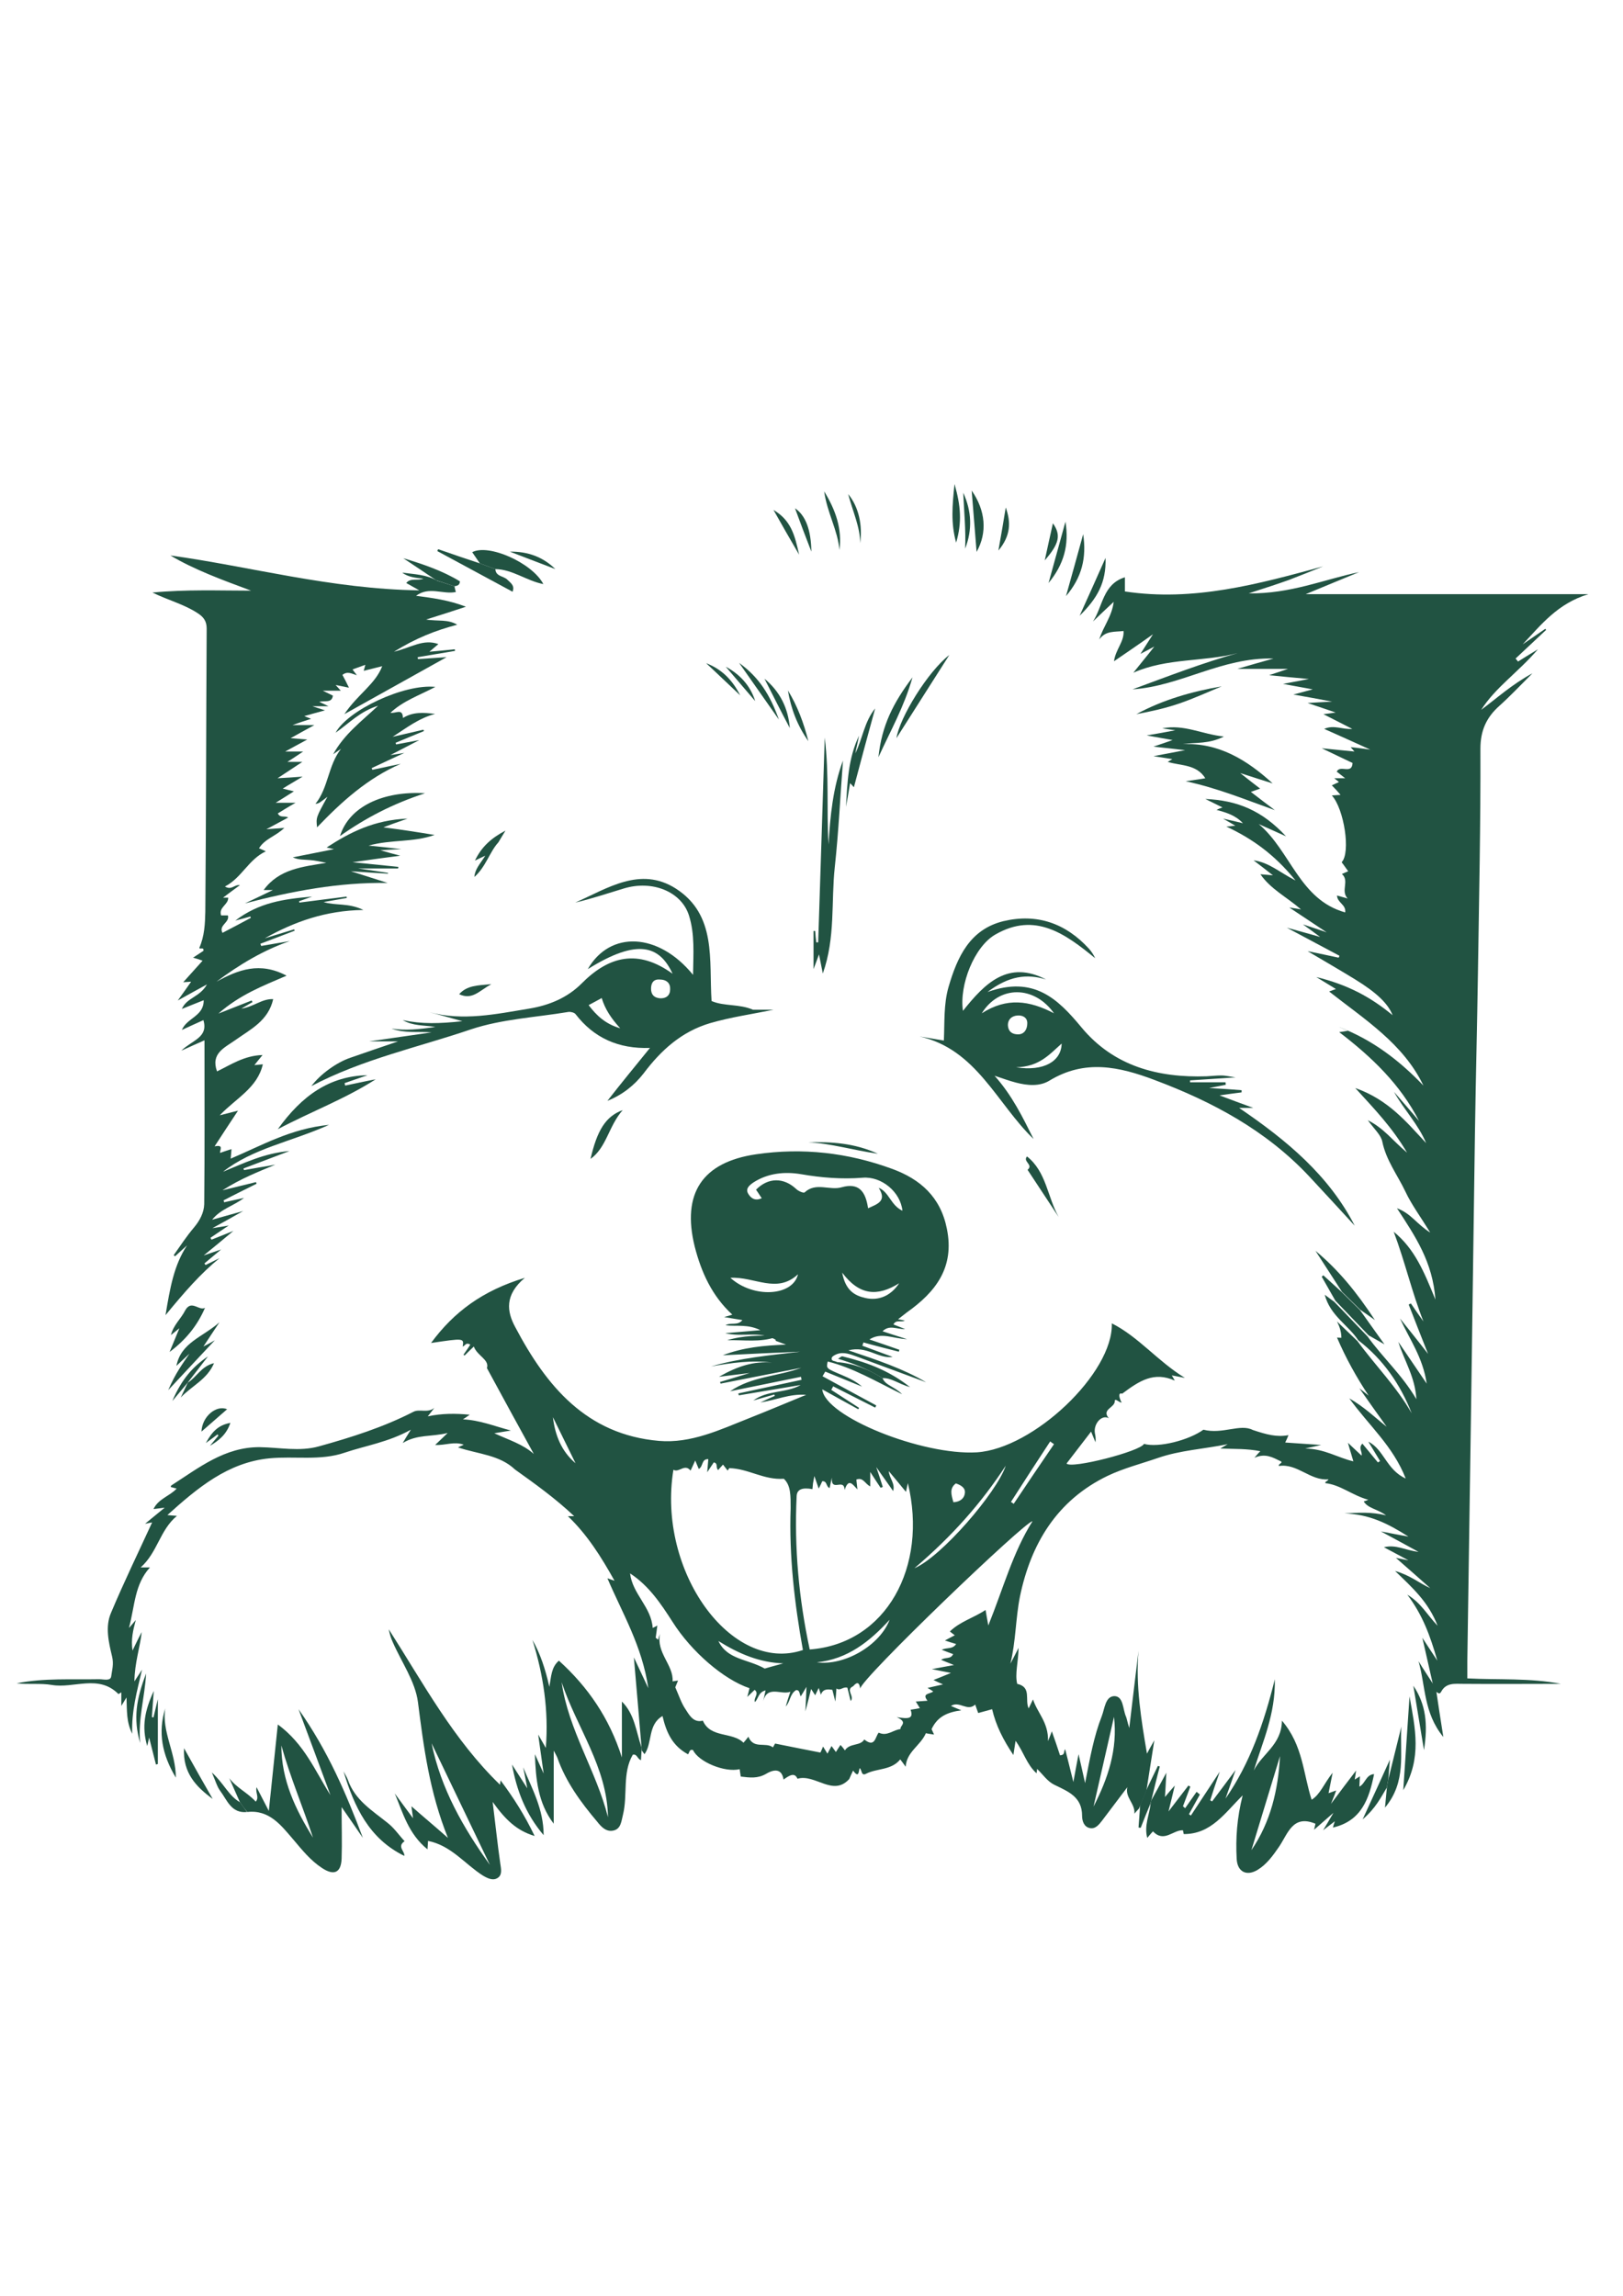 <?xml version="1.0" encoding="utf-8"?>
<!-- Generator: Adobe Illustrator 24.2.3, SVG Export Plug-In . SVG Version: 6.00 Build 0)  -->
<svg version="1.1" id="Layer_1" xmlns="http://www.w3.org/2000/svg" xmlns:xlink="http://www.w3.org/1999/xlink" x="0px" y="0px"
	 viewBox="0 0 595.3 841.9" style="enable-background:new 0 0 595.3 841.9; fill: #215342;" xml:space="preserve">
<g>
	<path d="M323.7,505.4c1.1,2.7,4.3,3,7.2,5.9c-9.8-4.8-18-9.7-27.3-12c-0.6,2.6-0.6,2.5,5.3,5c2.6,1.1,5.1,2.3,7.3,4.2
		c-4.5-1.8-9-3.7-13.5-5.5c-0.3,0.6-0.7,1.1-1,1.7c6.6,3.6,13.2,7.2,19.7,10.7c-0.1,0.3-0.3,0.6-0.4,0.8c-5.1-2.6-10.3-5.2-15.4-7.8
		c-0.2,0.4-0.5,0.9-0.7,1.3c3.4,2.2,6.8,4.4,10.2,6.6c-0.1,0.2-0.2,0.3-0.3,0.5c-4.4-2.4-8.7-4.8-13.2-7.3
		c0.9,10,36.7,24.3,56.7,23.1c20.7-1.3,50.1-29.1,49.5-47.3c9.9,5,16.7,13.8,26.8,20c-2.3-0.4-3.4-0.7-4.8-0.9
		c0.4,0.7,0.7,1.1,1.1,1.9c-7.6-3.4-12.9,0-19.3,4.8c-1.4-0.5-1.3,1.1-0.2,3.3c-1.1-0.2-2.5-1.8-2.5-0.6c0,2.5-5,3-2.2,6.3
		c-2.6-1.5-5.7,2.1-5.1,5.5c0.2,1,0.4,2.1,0.2,3.3c-0.5-1.2-1-2.4-1.6-3.9c-3.1,4-6.1,7.9-9,11.7c1.6,2.1,27.2-4.5,28.4-7.2
		c5.3,1.5,16.4-1.3,21.8-5.2c7,1.8,13.5-2.3,18.1,0.1c5.1,1.7,8.8,2.7,13.1,1.9c-0.4,1-0.7,1.7-1.2,2.7c3.9,0.3,7.6,0.5,13.2,0.9
		c-2.7,0.6-3.5,0.8-5.9,1.3c7.2,0.1,12,3.4,17.7,4.7c-0.6-2.2-1.2-3.9-2-6.8c2.1,2,3.5,3.3,5,4.7c0.4-1.5-1.3-2.7,0.3-4.4
		c1.9,2.3,3.8,4.6,5.7,6.9c0.3-0.2,0.5-0.3,0.8-0.5c-1.4-2.3-2.8-4.6-4.3-7.1c5.7,2.8,6.6,10.3,13.7,13.5
		c-4.7-12-13.5-19.4-20.7-29.4c5.7,3.3,9.4,7,13.7,10.4c-3.1-4.3-6.2-8.7-10-14.1c1.8,1.4,2.6,2.1,3.4,2.7
		c-4.5-6.8-8.4-13.8-11.6-21.3c0.2,0,0.8,0.1,1.6,0.1c0-2.1-0.6-4-1.6-6c2.5,2.4,5,4.8,7.5,7.2c6.5,8.9,14.4,16.8,19.9,26.5
		c-4.2-10.7-10.5-19.8-19.6-26.8c-3.7-5.6-10.3-9-12.3-16.7c1.5,1.1,2.5,1.9,3.5,2.6c4.1,4.2,8.1,8.5,12.2,12.7
		c5.5,7.7,12.7,14.1,17.9,23c-0.4-8.1-4.5-14.2-6.6-21c3.3,4.8,6.5,9.6,10.4,15.3c-1.4-9.6-6.3-16.3-9.8-23.9
		c3.1,3.9,6.2,7.7,10.3,13c-2.8-7.1-5-12.6-7.1-18.1c0.3-0.1,0.5-0.3,0.8-0.4c1.5,2.2,3,4.4,4.6,6.6c-4.2-10.6-6.7-21.7-10.9-32.9
		c7.7,6.3,11.1,14.6,15.3,24.9c-1-13.8-7.3-23.1-14.1-33.5c5.2,1.9,7.2,5.8,12.2,8.9c-3.7-6-6.9-10.3-9.1-15
		c-2.9-6.1-7.1-11.5-8.5-18.4c-0.5-2.4-2.9-4.5-5.3-7.8c6.1,3.1,9,7.4,14.4,11.9c-5.5-9.3-11.7-15.7-19-23.7
		c12.2,4.3,18.8,12.5,26,20.2c-2.9-6.9-8.1-12.2-11.8-18.8c3.1,3.6,6.2,7.1,9.2,10.7c-6.9-13.5-17.4-23.5-29.3-32.6
		c0.9-0.1,1.4-0.2,3.2-0.5c-1.6-0.7-2.5-1-3.3-1.4c12.3,4.7,22.2,12.3,31,21.5c-7.4-15.4-21.5-24.2-34.6-34.5c1-0.4,1.7-0.6,2.5-0.9
		c-2-1.2-3.7-2.3-7.2-4.4c11.5,2.8,19.9,7.3,28,14c-1.7-4.3-5.9-8.3-13.7-13.1c-5.2-3.2-10.4-6.2-17.5-10.4
		c5.2,1.1,8.3,1.7,11.4,2.4c0.1-0.2,0.2-0.4,0.3-0.7c-5.8-3.1-11.5-6.1-19.3-10.3c5.1,1.4,8,2.2,12.2,3.4c-2.4-1.8-3.8-2.8-6.3-4.6
		c3.1,1,4.9,1.6,8.7,2.9c-5.4-3.6-9-6-13.7-9.1c2,0.3,2.7,0.4,4.3,0.7c-5.3-4.6-11.1-7.4-14.9-12.9c1.3,0.1,2.5,0.2,4.6,0.4
		c-2.5-2-4.5-3.5-7.1-5.5c5.7,0.8,9.2,4.2,15.4,7.4c-8-9.9-16.3-15.5-25.4-19.8c0.6,0,1.6-0.1,3.3-0.3c-1.3-0.8-2.1-1.2-4.5-2.6
		c3.6,0.8,5.3,1.2,7.3,1.7c-2.7-2.9-6-3.9-9.7-4.9c0.8-0.4,1.3-0.6,2.2-0.9c-1.9-0.9-3.6-1.8-6.3-3.1c11.7,0.5,20.8,4.2,29.6,13.7
		c-4.4-2-6.9-3.1-10-4.5c11.8,10,14.9,27.7,31.7,32.4c0.4-2.9-2.9-3.5-3-6.2c1.1,0.3,2.2,0.6,3.9,1.1c-2.7-2.9,0.8-6.4-2.1-9
		c0.8-0.4,1.5-0.6,2.3-1c-0.9-1.2-1.6-2.3-2.4-3.3c3.4-3.5,0.9-19.6-3.6-24.5c1.1-0.1,1.9-0.1,3.2-0.2c-1.1-1.3-2-2.3-3.2-3.5
		c1-0.5,1.8-0.8,2.6-1.2c-0.4-0.4-0.9-0.7-1.7-1.4c1.7,0,2.7,0,4,0c-1.2-0.9-2.1-1.7-3.1-2.4c1.2-2.7,5.6,1.2,5.8-3.2
		c-3.3-1.6-6.8-3.2-11.3-5.4c4.7,0.5,8.2,0.8,12,1.2c-0.5-0.6-0.8-0.9-1.4-1.6c2,0.2,3.7,0.4,7.2,0.9c-6.6-3-11.5-5.2-16.9-7.6
		c3.6-1.6,6.7,0.3,10.3,0c-3.7-1.9-6.9-3.5-10.6-5.4c1.5-0.2,2.6-0.3,4.5-0.6c-3.4-1.2-6.2-2.1-10.3-3.5c3.2-0.2,4.9-0.3,9-0.5
		c-5.7-1.1-9.1-1.7-14.2-2.6c3-0.8,4.4-1.2,7.1-1.9c-3.8-0.7-6.5-1.2-10.9-2c3.7-0.7,5.7-1.1,9.5-1.8c-5.8-0.5-9.7-0.9-14.6-1.4
		c2.4-0.8,4-1.3,6.9-2.3c-6.6,0-11.8,0-18.6,0c4.8-1.4,8.2-2.4,13.3-3.8c-19.1-0.5-33.9,10.1-51.7,11.3c13.3-4.9,25.7-9.7,38.6-13.3
		c-12.5,3.3-25.9,1.7-38.3,7.2c2.2-2.8,4.5-5.5,7.7-9.6c-2.5,1.3-3.6,1.9-5.1,2.7c1.5-2.3,2.7-4.3,4.6-7.2
		c-5.2,3.7-9.5,6.6-14.3,9.9c0.6-4.4,3.8-7.2,3.5-11.1c-3.2,0.4-6.6-0.2-8.9,3.1c1.4-4.7,4.6-8.3,5.3-13.8c-2.9,2.7-5.2,4.9-7.6,7.2
		c3.6-5.5,3.6-13.7,11.7-16.2c0,1.9,0,3.7,0,5.2c25.2,3.8,48.9-2.7,72.7-9.2c-4.2,1.7-8.4,3.4-12.6,5c-4.2,1.5-8.5,2.9-14.7,4.9
		c15.4,0.2,27.6-5.1,40.5-7.8c-5.8,2.4-11.7,4.8-19.6,8.1c35.6,0,69,0,103.7,0c-11.3,3.4-17.4,11.3-24.1,18.4
		c2.8-1.9,5.5-3.8,8.3-5.7c0.1,0.1,0.2,0.2,0.3,0.4c-3.7,3.5-7.5,7-11.2,10.5c0.3,0.4,0.6,0.7,0.9,1.1c1.9-1.2,3.7-2.3,7.3-4.5
		c-7.4,8.6-15.6,14-20.8,22.2c5.8-4.3,11.1-9.2,18.8-13.4c-4.7,4.7-8.3,8.5-12.2,12c-4.7,4.2-6.9,9-6.9,15.7
		c0.1,27.3-0.5,54.5-0.9,81.8c-0.3,19.6-0.8,39.2-1.1,58.7c-0.9,64.7-1.8,129.3-2.8,194c0,2,0,4.1,0,6.4c11.6,0.6,23-0.2,34.3,2
		c-11.9,0-23.8,0.1-35.8,0c-3.1,0-6.3-0.5-8.1,2.9c-0.7,1.3-1.3,0.1-2,0c-0.2-0.4-0.4-0.9-0.7-1.3c-1.3-5.7-2.6-11.4-4.2-18.5
		c2,3.1,3.2,4.9,5.5,8.4c-2.7-9.4-5.4-16.7-11-24.2c5.1,3.1,7.1,7.2,11.1,11.4c-3.4-8.8-9.2-13.9-15.6-20.1
		c5.6,1.6,8.9,4.5,12.9,6.3c-4.1-3.6-8.2-7.3-12.6-11.1c1.1,0.2,1.9,0.4,4.6,0.9c-3.8-2-6.1-3.3-9-4.8c4.5-1.1,7.7,1.1,12.7,1.7
		c-4.9-2.7-8.6-4.7-13.8-7.5c4.1,0.8,6.3,1.2,10.1,1.9c-7.7-4.9-14.4-8.2-23.5-8.5c5.5-0.3,9.8-0.6,15.3,0.7
		c-3.3-2.4-6.6-2.5-8.2-5.1c0.3-0.1,0.7-0.2,1.7-0.6c-5.9-1.6-10.2-5.5-15.8-6.1c0.1-0.4,0.1-0.5,0.1-0.5c0.4-0.2,0.7-0.3,1.1-0.9
		c-6.7,0.6-11.4-5.9-18.2-4.9c-0.5-0.7,1.9-1.2,0.5-1.8c-2.7-1.3-5.5-3-9.5-1.2c1.1-1.3,1.7-2,2.2-2.4c-4.8-1-9.5-0.8-14.7-1
		c0.9-0.5,1.8-1.1,2.7-1.6c-8.7,1.8-17.4,2.2-25.7,5.1c-6.1,2.1-12.4,3.7-18.3,6.5c-18.7,9-28.2,25-32.2,44.3
		c-1.6,8-1.5,16.5-3.5,24.6c0.8-1.5,1.6-3,3-5.8c-0.1,5.4-1.4,9.5-0.5,13.2c5.4,1.2,2.7,5.9,4.2,9c0.5-1.1,1-2,1.6-3.3
		c1.6,5,5.7,8.4,5.5,15.3c0.9-2.2,1.1-2.8,1.4-3.6c1.1,3.1,2.1,6,3,8.8c2.1-0.1,1.2-1.6,1.9-2.2c0.8,3.3,1.7,6.6,3,12
		c0.8-4.5,1.3-7,1.9-10.2c0.8,3.6,1.5,6.4,2.4,10.6c1.8-9.2,3.2-17.1,6.1-24.5c1.1-2.8,1.3-7.4,4.7-7.4c3.3,0.1,3,4.8,4.2,7.5
		c0.3,0.7,0.4,1.6,1.2,4.2c1.3-10.7,2.3-19.5,3.4-28.3c-1.1,12.8,1,25.4,3.1,37.7c0.4-0.8,1.1-2.1,2.7-4.9c-1.2,7.3-2,12.9-2.9,18.5
		c-0.9,2.2-1.8,4.3-2.7,6.5c-0.5,0.5-0.9,1-1.7,1.9c0.3-3.7-3.5-5.9-2.6-9.7c-3.1,4.1-6.2,8.2-9.3,12.3c-1.1,1.4-2.4,3.1-4.4,2.7
		c-2.2-0.4-2.9-2.6-2.9-4.5c0-7-5.1-8.9-10.2-11.4c-2.5-1.2-4.2-3.8-6.3-5.8c0,0.3-0.1,0.8-0.2,1.6c-3.6-3.2-4.7-7.8-7.7-11.9
		c-0.3,1.8-0.5,3.2-0.8,5.2c-3.7-5.5-6.4-10.8-7.8-16.8c-1.7,0.5-3.4,0.9-5.1,1.4c-0.4-1-0.7-2-1.1-3.1c-2.9,2.7-5.8-1.5-8.9,0.5
		c1.1,0.5,1.9,0.8,3.8,1.6c-5,0.7-8.7,2.2-10.9,6.9c-0.1-0.2,0.3,0.7,0.9,2c-1.2-0.2-2.2-0.3-3-0.5c-1.9,4.5-7.1,6.8-7.4,12.3
		c-0.9-1.2-1.5-2.1-2-2.7c-3.3,4.1-8.6,3.2-12.6,5.3c-1.8,0.9-1.4-1.5-2.3-2.1c-0.4,1.2-0.2,3.9-2.4,0.9c-0.5,1.1-1,2.1-1.4,3.1
		c-6,6.6-12.5-2-19-0.1c-1-2.4-2.9-1.3-5.1,0.3c-0.8-5.1-4.9-3-6.4-2.1c-3.1,1.8-6,1.4-9.3,1c-0.1-0.8-0.3-1.8-0.4-2.7
		c-5.5,1.3-15.1-2.7-17.1-7c-1.5-0.6-1.4,1.5-1.9,1.5c-5.7-3.1-7.9-8-9.3-14c-5.5,3.2-3.6,9.8-6.6,14c-0.4-0.5-0.7-1-1.1-1.5
		c0,0,0.1,0.1,0.1,0.1c-0.9-10.7-1.8-21.5-2.9-34.1c2,4.3,3.3,7,5.3,11.3c-2.3-15.6-9.5-27.4-15-40.3c0.9,0.3,1.4,0.5,2.6,0.9
		c-4.9-8.8-10-16.9-17.1-23.7c0.8,0,1.3,0,2.3,0c-7-6.6-14.3-11.8-21.7-17.1c-5.7-5.4-13.4-5.6-20.9-8.1c0.6-0.3,1.2-0.6,2.1-1
		c-3.6-1.3-6.7,0.3-10.5,0.1c1.5-1.4,2.5-2.4,4.6-4.4c-6,1.5-11.1,0.4-16.5,3.7c1.1-1.9,1.7-2.8,3-4.9c-8.3,4.6-16.5,5.8-24.2,8.4
		c-9,3.1-18.5,1.2-27.7,2.1c-15.2,1.5-26.3,10.8-37.4,20.8c1.2,0.1,2,0.2,3.5,0.3c-6.3,5.2-7.1,13.4-13.3,18.9c1.3,0,1.8,0,3.4,0
		c-5.7,6.3-5.5,14-7.7,22.2c1.3-1.4,1.7-2,2.5-2.9c-1,3.8-1.8,7-1.2,11.2c1.3-2.7,2.3-4.8,3.4-6.8c-0.7,5.8-2.6,11.3-2.7,18.1
		c1.1-1.7,1.7-2.6,2.8-4.3c-1.9,8.1-3.9,15.2-3.6,23.5c-2.2-4.4-1.9-8.4-2.1-13.3c-0.8,1.3-1.2,2-1.9,3.1c0-2,0-3.3,0-5
		c-0.5,0.3-1,0.7-1.1,0.6c-7.3-7.3-16.3-1.9-24.4-3.3c-4.2-0.7-8.6-0.1-12.9-0.6c10.1-2,20.2-1.3,30.3-1.5c1.6,0,4.2,0.8,4.4-1.1
		c0.3-2.3,1-4.4,0.3-7.3c-1.2-5-2.6-10.8-0.4-15.9c4.7-11.2,10-22.1,15.1-33.2c-0.5,0.1-1.2,0.2-2.6,0.5c2.2-1.8,4-3.3,7.2-5.9
		c-2.6,0.3-3.2,0.4-4.1,0.5c1.8-3.8,5.9-4.7,8.5-7.5c-0.7-0.2-1.4-0.4-2.2-0.6c0.1-0.2,0.1-0.5,0.3-0.6c10-6.4,19.5-14.1,32.4-14
		c7.2,0.1,14.6,1.7,21.7-0.3c11.9-3.3,23.6-7,34.7-12.7c2.2-1.1,5.2,0.6,7.6-1.4c-0.7,0.9-1.4,1.9-2.4,3.1
		c5.2-1.1,10.1-1.1,15.4-0.6c-0.8,0.5-1.2,0.9-2.5,1.7c6.2,0.3,11.2,2.4,17.6,4.1c-2.5,0.4-3.8,0.6-6.1,1c5.4,2.5,10.5,4,14.5,7.6
		c-5.6-10.2-11.2-20.4-17.2-31.5c1-3.1-3.6-4.5-4.8-7.9c-1.4,1.3-2.4,2.3-3.4,3.3c-0.1-0.1-0.3-0.2-0.4-0.3c0.8-1.2,1.7-2.4,2.5-3.7
		c-1.7-1-1.9,0.5-2.8,0.7c0.5-3.1,0.5-3.1-11.6-1.3c8.4-11.4,18.9-19.2,34.4-23.9c-7.5,6.3-6.6,12.4-3.5,18.1
		c11.4,21.6,26.1,39.4,52.7,41.7c11.8,1,22.4-4.1,33-8.3c6.6-2.6,13.2-5.4,21-8.6c-6.3-0.4-10.8,1.9-16.8,2.8
		c2.5-1.2,3.9-1.8,5.3-2.4c-0.1-0.2-0.1-0.3-0.2-0.5c-2.6,0.7-5.2,1.5-7.7,2.2c5.2-3.9,11.9-2.6,17.4-5.7
		c-7.6,1.3-15.1,2.5-22.7,3.8c-0.1-0.2-0.1-0.5-0.2-0.7c7.7-1.7,15.5-3.3,23.2-5c-0.1-0.4-0.1-0.7-0.2-1.1c-8.7,1.8-17.3,3.5-26,5.3
		c8-5.5,17.4-5.4,26.1-8.6c-9.9,1.9-19.8,3.9-29.6,5.8c-0.1-0.2-0.1-0.4-0.2-0.6c2.9-0.9,5.8-1.7,10.9-3.3
		c-4.8,0.6-7.3,0.9-11.3,1.4c7-4,12.9-5.8,19.5-5.2c-7.6-1-15,0.1-22.4,1.4c10.7-3.1,21.6-4.1,32.7-5.4c-9.5,0.4-18.9,0.8-28.4,1.3
		c7.5-2.9,15.2-3.6,23.2-3.9c-1.3-0.5-2.5-0.9-3.8-1.4c0-0.1,0-0.3,0-0.4c-5.9-3.4-12.3-0.8-18.5-2.4c4-0.3,7.9-0.7,12.9-1.1
		c-4.7-2.3-8.7-1.3-12.8-1.8c2-1.2,4.4,0.3,6.2-1.9c-2.3-0.4-4.2-0.7-6.7-1.1c1.1-0.3,1.8-0.5,3-0.9c-7.5-6.9-11.4-15.6-13.8-25
		c-4.8-19.5,2.8-30.9,22.5-33.8c17-2.5,33.7-0.6,49.8,5.3c10.5,3.8,17.9,10.4,20.2,22c2.9,14.2-4.1,23.2-14.7,30.7
		c-0.9,0.7-1.8,1.4-3.2,2.5c1.2,0.2,1.7,0.3,2.5,0.5c-1.4,0.7-3.2-0.5-4.2,1.4c1.3,0.5,2.5,1,4.3,1.7c-3.2,0.1-5.7-1.7-8.3,0.8
		c2.7,0.9,5.2,1.7,9,2.9c-5.3-0.2-9.4-2.7-13.8,0.1c3.9,1.3,7.5,2.6,11,3.8c-0.1,0.2-0.2,0.4-0.2,0.7c-4.3-1.1-8.7-2.2-13-3.4
		c-0.1,0.4-0.3,0.8-0.4,1.2c3.6,1.3,7.2,2.7,11.1,4.1c-5.2,0.8-9.4-4.2-16.2-2.4c10.7,3.6,20,6.7,28.5,11.7
		c-8.5-3.1-16.9-6.3-25.4-9.4c-2.3-0.8-4.8-1.9-7.4-0.9c-0.7,0.3-1.7,0.8-1.8,1.3c-0.4,1.4,1.2,1.1,1.9,1.6
		C313.1,500,318.6,502.1,323.7,505.4z M293.7,622.1c-0.5-0.9-0.3-2.4-1.7-2.3c-2.3,1.4-2.1,4.2-3.8,6c0.5-1.8,1.1-3.6,1.7-5.4
		c-3.4,1.3-8.5-2.6-10,3.6c0.3-1.2,0.5-2.4,0.9-4.1c-2.7,0.7-2.6,3-3.9,4.3c-0.6-1.6,1.7-3-0.1-4.5c-0.8,0.8-1.6,1.5-2.7,2.6
		c0.4-1.5,0.6-2.3,0.8-3.2c-9.5-3.2-21.3-13.4-28.2-24.3c-4.3-6.7-8.7-13.3-15.6-17.8c0.9,7.6,7.8,12.3,8.3,20
		c0.6-0.3,1.1-0.5,1.7-0.9c-0.2,1.7-0.4,3.1-0.6,4.5c0.3,0.2,0.6,0.5,0.9,0.7c0.2-0.7,0.4-1.4,0.7-2.1c-1.5,6.9,5,11.4,4.6,17.4
		c0.6-0.1,1.1-0.2,2-0.3c-0.6,1.5-1.1,2.6-1,2.5c1.4,3.2,2.2,5.7,3.6,7.8c1.5,2.3,3,5.3,6.5,4.4c2.8,6.5,10.8,4,14.9,8.1
		c0.6-0.7,1.2-1.4,1.8-2.2c1.9,4.7,6.3,1.8,9,3.9c0.6-1,1-1.8,0.8-1.4c5.8,1.2,11.1,2.2,16.6,3.3c0.2-0.3,0.6-1.3,1-2.2
		c0.5,0.9,1,1.6,1.6,2.6c0.6-1.2,1.1-2,1.5-2.8c0.6,0.8,1,1.4,1.6,2.2c0.6-1,1.1-1.7,1.7-2.6c0.7,0.8,1.2,1.4,1.6,2
		c1.8-2.8,5.7-1.5,7.1-4c4,3.2,4-1,5.3-2.5c3.1,1.5,5.4-1.1,8-1.3c-0.3-1.3,3-2.4-1.4-4.4c4.2,0.7,6.3,0.7,5.1-2.7
		c1.1-0.2,2.1-0.3,3.4-0.6c-0.6-1-1-1.6-1.5-2.4c1.4-0.1,2.6-0.2,4.3-0.3c-2.2-2.8,0.9-2.4,2.1-3.4c-0.9-0.6-1.5-1-2.1-1.3
		c1.7-0.4,3.4-0.8,5.7-1.3c-1.4-0.6-2.3-1-3.5-1.6c2-0.8,3.8-1.5,6.4-2.6c-2.5-0.5-4.2-0.8-7-1.4c3.3-0.6,5.4-1,8.1-1.5
		c-2-0.8-3.3-1.3-4.7-1.9c1.5-1.1,3.5-0.1,4.4-2.1c-1.4-0.5-2.7-1-4.2-1.6c1.9-0.9,4-0.1,5.3-2.1c-1.4-0.4-2.6-0.8-4.1-1.3
		c1.3-0.7,2.4-1.3,3.6-1.9c-0.8-0.6-1.3-1-1.8-1.4c3.8-3.7,8.8-5,13.1-7.9c0.3,1.7,0.5,3.1,1,5.7c5.5-13.6,9-26.8,16.2-38.2
		c-2.2-0.5-63.2,58-63.2,61.4c-0.4-3.9-2.4-1-2.6-0.9c-2.9,1.3,0.7,3.7-0.9,5.4c-0.4-1.7-0.8-3.4-1.2-4.9c-1.7-0.4-2.6,1.3-4,0.3
		c-0.1,1.5-0.2,2.8-0.4,4.8c-0.5-1.9-0.8-3.2-1.1-4.3c-1.9-0.3-3.5-0.3-4.2,1.8c-0.3-0.9-0.5-1.5-0.8-2.5c-0.6,1.2-0.9,1.9-1.3,2.7
		c-0.4-0.6-0.8-1.3-1.5-2.3c-0.6,2.5-1.1,4.5-2.1,8.2c0.2-3.8,0.3-5.7,0.4-9C294.6,620.7,294.2,621.3,293.7,622.1z M287.5,542.3
		c-7.4,0.5-12.9-3.7-20-3.9c0.4-0.6-0.1,0.1-0.6,0.9c-0.6-0.8-1.2-1.5-1.7-2.2c-0.7,0.8-1.3,1.4-1.8,2c-1-0.9,0.1-2.5-1.6-2.8
		c-0.6,0.9-1.2,1.8-2.4,3.6c0.2-2.4,0.3-3.7,0.4-4.8c-2.6-0.1-1.8,2.7-3.5,3.6c-0.4-0.9-0.7-1.7-1.3-3.1c-0.7,1.6-1.2,2.6-1.7,3.7
		c-2.2-2.7-4.2,0.9-6.3-0.3c-6.1,37.2,21.3,75,47.5,66.1c-3.1-17.2-5.1-34.5-4.5-52C290,548.6,290.1,544.7,287.5,542.3z
		 M309.8,546.4c-0.2-4.6-5,1.1-4.7-4.5c-0.5,2.2-0.6,2.9-0.8,3.8c-1.4-0.5-0.8-2.6-2.7-2.5c-0.3,0.7-0.7,1.5-1.3,2.7
		c-0.5-1.5-0.9-2.6-1.6-4.6c-0.3,1.5-0.4,2.1-0.5,2.7c-0.1,0.7-0.1,1.4-0.2,2.1c-3.8-0.7-5.7,0.1-5.8,2.6
		c-0.9,18.9,0.8,37.6,4.8,56.2c28.1-2.1,43.4-30.4,36-61c-0.2,1-0.4,1.7-0.7,3.2c-2.3-2.8-4.1-5-6.3-7.6c0.2,2.7,2.4,4.4,1.6,7.3
		c-2-2.9-3.8-5.3-6.2-8.8c1.1,3.3,1.8,5.3,2.4,7.3c-0.3,0.1-0.5,0.2-0.8,0.3c-1.2-1.8-2.4-3.6-3.8-5.8c0,1.9,0,3.5,0,5.3
		c-1.9-0.9-2.6-3.5-5.1-2.5c0.1,1,0.2,2,0.4,3.6C312.8,544.5,311.3,541.8,309.8,546.4z M331,444c-0.7-6.9-7.7-12.7-14.6-12.1
		c-7.6,0.6-15.1,0-22.6-1.3c-6-1-12.1-0.4-17.4,3c-1.3,0.9-3.1,2.2-2,4.1c0.9,1.6,2.5,2.9,5,1.7c-0.8-1.1-1.4-2.2-2.1-3.1
		c4.5-4.6,10.2-4.5,14.7-0.3c0.8,0.8,2.7,1.6,3.1,1.3c4.2-3.9,9.2-0.6,13.6-1.9c6.4-1.8,8.8,1.6,9.7,7.7c3.5-1.6,7-2.6,3.9-7.5
		C326.1,437.1,326.7,442,331,444z M408.6,629.6c-2.5,11-5,22-7.5,32.9C406.4,652.2,410,641.5,408.6,629.6z M368.9,537.5
		c-8.9,13.6-19.5,25.7-33.5,37.6C345.2,571,365.6,547.4,368.9,537.5z M267.9,468.6c8.4,7.6,22.9,6.8,24.8-1.3
		C284.9,474.6,276.8,468.1,267.9,468.6z M326.3,594c-7.3,8-15.5,14.5-26.7,15.6C309.6,611,322.7,603.5,326.3,594z M287.3,610
		c-8.6-0.3-16.1-3.4-23.8-8.2c3.3,6.9,10.6,6.5,17,10.1C281.4,611.6,284.4,610.8,287.3,610z M308.9,466.7c1.2,6.5,4.5,8.4,8.5,9.3
		c4.8,1.1,9.3-0.7,12.4-5.4C321.9,475.5,315.3,475.2,308.9,466.7z M202.8,519.7c0.8,6.6,3.1,12.5,8.3,16.9
		C208.3,531,205.6,525.3,202.8,519.7z M370.8,550.8c0.3,0.2,0.7,0.4,1,0.7c4.9-7.3,9.8-14.6,14.8-21.9c-0.5-0.3-0.9-0.6-1.4-1
		C380.4,535.9,375.6,543.3,370.8,550.8z M349.7,550.9c2.4-0.1,4-1.4,4.2-3.3c0.3-2-1.5-3-3.3-3.6
		C348.2,545.8,348.9,548.1,349.7,550.9z"/>
	<path d="M166.7,215c0.1,0.7,0.3,1.4,0.5,2.1c-4.7,1-9.8-2.2-14.6,1.4c6.2,0.8,12.1,1.6,18.3,4c-4.9,1.6-9.1,3-14.6,4.7
		c4.5,0.7,7.9-0.2,11.4,1.9c-8,2.1-15.1,4.9-23.2,9.9c6.3-1.5,10.7-4.8,16.3-2.8c-1.3,1.1-2.1,1.8-3.3,2.8c3.5-0.3,6.4-0.6,9.3-0.9
		c0,0.2,0.1,0.4,0.1,0.6c-4.6,0.8-9.1,1.5-13.7,2.3c0,0.2,0.1,0.5,0.1,0.7c3.1-0.2,6.1-0.4,10.5-0.7c-12.7,7.1-24.2,13.5-37.5,20.9
		c5-7.4,11.3-10.9,13.9-17.6c-2,0.5-4.3,1.1-6.8,1.7c0.3-0.9,0.4-1.5,0.6-2.2c-1.7,0.6-3.1,1.1-4.7,1.7c0.4,0.6,0.9,1.2,1.6,2.1
		c-1.9-0.5-3.4-1.6-5.3-0.1c0.8,1.5,1.6,3,2.4,4.7c-1.5-0.3-2.9-0.6-4.9-1c0.8,0.9,1.3,1.4,1.9,2.1c-2,0-3.8,0-6.6,0
		c1.8,0.9,2.7,1.3,3.7,1.8c-0.4,2.9-3,1.7-5,2.3c1.1,0.5,1.8,0.8,3.4,1.6c-2,0-3,0-5.9,0c2.5,0.8,3.4,1.1,4.6,1.5
		c-2.7,0.7-5,1.4-7.6,2.1c0.8,0.3,1.4,0.6,2.5,1c-2.1,0.7-3.8,1.2-6.8,2.3c3.1,0,4.7,0,8,0c-3.6,2-5.7,3.1-8.7,4.8
		c2.3,0.2,3.7,0.3,6.1,0.5c-3.1,1.7-5.4,2.9-8.1,4.4c2.1,0,3.8,0,6.6,0c-2.3,1.5-3.7,2.5-5.8,3.8c1.9,0,3.1,0,5.5,0
		c-3.2,2.1-5.5,3.6-9.1,6c3.5-0.2,5.4-0.3,9.2-0.6c-3.3,2-5.1,3-7.3,4.4c1.5,0.4,2.6,0.6,4.1,1c-2.2,1.4-4.1,2.6-6.7,4.2
		c2.4,0,4.1,0,7.3,0c-3,1.7-4.7,2.8-6.5,3.9c0.9,1.8,2.4,0.7,3.8,1.5c-2.5,1.4-4.9,2.6-8,4.3c2.6-0.2,4.3-0.3,6.6-0.5
		c-3.2,3.1-7.2,4-9.3,7.5c0.7,0.3,1.3,0.5,2.5,1.1c-6.4,3-8.8,9.7-15,12.9c2.5,1.5,3.4-0.8,5.5-0.5c-2.2,1.6-4.1,3-6.2,4.6
		c0.8,0,1.3,0,1.9,0c0.1,2.6-3.6,3.5-2.6,6.5c0.8,0,1.7,0,2.5,0c0.7,2.7-3.5,3.5-2,6.4c3.5-1.8,7-3.7,10.4-5.5
		c-0.1-0.2-0.1-0.4-0.2-0.5c-1.4,0.4-2.7,0.8-5.5,1.5c8.7-6.6,17.6-7.9,28.2-8.8c-2.5,0.9-3.7,1.3-4.8,1.7c0,0.2,0.1,0.3,0.1,0.5
		c5.8-0.7,11.5-1.5,17.3-2.2c0,0.2,0.1,0.3,0.1,0.5c-2.8,0.5-5.7,1-8.5,1.5c4.4,1.4,9,0.2,14.6,2.9c-13.9,0.2-25.3,4.3-36.2,10.4
		c3.6-1.1,7.2-2.2,10.8-3.3c0.1,0.2,0.1,0.4,0.2,0.5c-4.2,1.6-8.4,3.2-12.6,4.8c0.1,0.3,0.2,0.5,0.3,0.8c3.5-0.6,7-1.2,10.5-1.8
		c-9.8,3.4-18.6,8.7-26.9,14.9c8-4.4,15.9-7.4,25.7-2.2c-8.8,3.8-17,6.9-25,13.9c5.1-2,8.6-3.4,12.2-4.8c0.1,0.2,0.2,0.4,0.3,0.6
		c-1.1,0.6-2.2,1.3-4.1,2.4c4.6-0.7,7.6-3.7,11.7-3.5c-1.8,8-8.4,11.1-14,15.1c-3.8,2.7-9,4.8-6.6,11.4c5-2.4,9.9-5.8,16.7-6
		c-1.2,1.5-2,2.4-3,3.7c1.1-0.1,2-0.2,3.1-0.3c-2,8.7-9.8,12.4-15.8,18.7c2.4-0.6,4-1,6.7-1.7c-3.1,4.7-5.7,8.6-8.6,13.1
		c3.4-0.7,2,1.1,2,2.4c1.4-0.5,2.6-0.9,4.2-1.4c-0.1,1-0.1,1.9-0.3,3.5c11.4-4.8,21.9-11,36.1-12.4c-14.1,6.3-27.9,8.6-38.9,17.2
		c7.6-3.1,15-6.8,24.4-7.6c-6.3,2.4-11.6,4.4-16.9,6.4c0.1,0.2,0.1,0.4,0.2,0.6c3.8-0.7,7.6-1.3,11.5-2c-6.2,2.6-12.5,5-19.4,9.4
		c5-1.2,8.7-2.1,12.3-3c0.1,0.2,0.1,0.4,0.2,0.6c-4,2-8.1,4-12.1,6.1c0.1,0.2,0.1,0.5,0.2,0.7c2.1-0.5,4.3-0.9,7.3-1.6
		c-4.1,3.1-8.5,4-11.7,8c3.5-1,6.5-1.8,11.4-3.2c-4.4,2.5-7.1,4-11.3,6.3c2.9-0.5,4.1-0.6,6-1c-2.7,1.8-4.7,3.2-6.7,4.5
		c0.1,0.2,0.2,0.5,0.4,0.7c2-0.8,4-1.6,8-3.2c-4.2,3.5-6.7,5.6-10.9,9c3.2-1.1,4.4-1.5,6.4-2.2c-2.5,2.1-4.3,3.6-6.1,5.1
		c0.1,0.2,0.2,0.4,0.4,0.6c1.7-0.8,3.4-1.7,5.1-2.5c-7,5.7-12.9,12.5-19.8,20.9c1.7-10.2,3.1-18.3,7.9-25.6c-1.5,1.3-2.9,2.7-4.4,4
		c-0.2-0.1-0.3-0.3-0.5-0.4c2.4-3.4,4.7-6.9,7.4-10.1c2.2-2.6,3.7-5.5,3.8-8.6c0.2-19.9,0.1-39.7,0.1-60.1c-2.7,1.2-5,2.2-8.5,3.8
		c4-3.9,10-4.8,8.1-11.2c-2.4,1.1-4.9,2.2-7.9,3.6c1.9-4.5,8.1-5,8-10.9c-2.7,1.1-5.1,2-8,3.2c1.8-4.2,6.6-4.3,9.2-9
		c-4,2.2-6.6,3.6-10.7,5.9c2.2-3,3.4-4.8,4.9-6.9c-1,0.1-1.7,0.1-2.9,0.2c2.5-2.8,4.7-5.2,7.1-7.9c-1.4-0.5-2.3-0.8-3.5-1.1
		c1.4-0.9,2.6-1.7,3.8-2.5c0.3-1.6-1.4-0.4-1.5-1.1c1.9-4.3,2.1-8.8,2.2-13.2c0.3-34.6,0.3-69.3,0.5-103.9c0-2.8-1.2-4.3-3.4-5.7
		c-4.9-3.2-10.5-4.6-16.5-7.5c12.6-1.2,24.4-0.7,36.2-0.7c-10.5-3.9-20.9-7.7-29.6-12.9c29.1,4,58.7,12.3,91.3,12.8
		c-2.7-1.5-3.7-2.1-4.8-2.7c1.6-2,4.1-0.7,6.3-1.6c-2.9-0.3-5.4-0.5-7.8-2.2c4.6,0.6,9,0.7,12.9,3
		C162.2,213.5,164.4,214.3,166.7,215z"/>
	<path d="M337.3,380.1c2.8,0.5,5.6,0.9,8.9,1.5c0.3-6.8-0.1-13.3,1.7-19.6c3.2-11,7.8-21.2,20.2-24.2c12.3-2.9,22.8,0.8,31.3,10.1
		c0.9,1,1.7,2.2,2.3,3.5c-10.9-8.9-22-17.1-36.6-8.7c-7.7,4.4-13.3,18.4-11.9,28c8.1-10.2,16.6-18.7,30.5-11.5
		c-7.1-2.2-13.7-1.3-21.5,4.6c17-6.1,25.8,2.5,34.5,13c11.8,14.2,28,18.5,45.9,17.9c1.8-0.1,3.6-0.3,5.4-0.3c1.3,0,2.5,0.3,5.2,0.7
		c-6.5,0.4-11.6,0.8-16.7,1.1c0,0.2,0,0.4,0,0.7c4.3,0,8.7,0,13,0c0,0.3,0.1,0.6,0.1,0.9c-1.5,0.3-2.9,0.6-6.1,1.2
		c5.1,0.3,8.5,0.5,11.9,0.8c0,0.3,0,0.5,0,0.8c-2.3,0.3-4.7,0.6-8.1,1.1c4.3,1.6,7.7,2.9,12.4,4.6c-2.3,0-3.3,0-5.2,0
		c17.5,11.9,32.9,24.7,42.4,43.2c-5.6-6.1-11.2-12.2-16.8-18.2c-15.7-16.7-35.2-27.2-56.5-35.2c-13.2-5-25.7-7.7-38.7,0.2
		c-3.6,2.2-8.1,1.8-12.3,0.7c-2.3-0.6-4.5-1.4-7.8-2.5c6.5,7.3,10.3,15.2,14.3,23.2C365.6,404.7,358.2,384.8,337.3,380.1z
		 M360.1,371.6c9.2-5.9,17.5-4.7,26.5,0C379.3,361.3,366.5,361.3,360.1,371.6z M373.9,379.3c1.8-0.2,2.9-1.8,2.9-4.1
		c0-2-1.6-2.9-3.5-2.8c-2.2,0.1-3.7,1.5-3.6,3.7C369.8,377.9,370.9,379.5,373.9,379.3z M389.4,382.7c-4.5,4-8.2,8.5-16.7,8.7
		C382.8,393,389.3,389.2,389.4,382.7z"/>
	<path d="M238.4,384.3c-11.6,0.4-20.6-3.7-27.3-12.4c-0.5-0.6-1.8-0.9-2.6-0.8c-12,2-24.4,2.6-35.8,6.4
		c-19.4,6.6-39.7,10.9-58.5,20.8c3.3-4.4,9.3-8.7,14.3-10.4c5.4-1.9,10.8-3.7,17.5-6c-3.8,0-6.3,0-10.6,0c8.9-1.3,15.9-2.3,22.9-3.3
		c-5-0.4-9.9,0.4-14.7-1.4c5,0.8,10,0.3,16.1-0.6c-4.5-0.7-8.1-0.3-12-2.5c7.1,1.5,13.4,1.3,21.9,0.4c-5.3-1.5-8.7-2.4-12.1-3.3
		c12.3,3.3,24.4,0.7,36.5-1.3c7.4-1.2,14.1-4,19.3-9.2c10-10.1,20.7-12.8,33.4-3.6c-4.7-10.2-12.7-13.2-31.1-1.7
		c8.1-14.2,25.9-13.5,38.6,2.1c0.1-7.7,0.7-14.9-1.5-21.8c-2.8-8.8-13.5-13-23.8-9.9c-6,1.8-11.9,3.8-17.9,5.2
		c11.8-5.2,23.8-13.4,36.8-5.2c15.2,9.7,12.2,26.3,13.2,41.3c4.6,2,10.2,1,15.2,3.2c2.5,0,5,0,7.5,0c-7.8,1.6-15.6,2.7-23.2,4.9
		c-10.5,3.1-18,9.9-24.4,18.4c-3.4,4.4-7.8,7.9-13.3,10.1C227.7,397.4,232.8,391.2,238.4,384.3z M220.7,366
		c-1.6,0.9-3.1,1.7-4.8,2.6c2.9,3.8,6.1,6.9,11.6,8.5C224.1,373.4,221.9,370,220.7,366z M241.8,359.2c-1.8-0.1-2.9,0.9-3,3.1
		c-0.1,2.3,1,3.6,3.3,3.8c2.3,0.1,3.7-1.1,3.7-3.3C245.9,360.6,244.6,359.2,241.8,359.2z"/>
	<path d="M422.3,660.2c1.6-2.9,3.2-5.8,5.5-10.1c-0.2,3.6-0.3,5.9-0.5,8.9c1.3-1.6,2.2-2.6,3.6-4.2c-0.8,3.3-1.4,5.9-2.3,9.5
		c2.8-3.7,5.1-6.6,7.3-9.5c0.2,0.1,0.5,0.3,0.7,0.4c-0.9,2.4-1.8,4.8-2.7,7.2c0.3,0.2,0.5,0.5,0.8,0.7c1.4-2,2.8-4,4.2-6
		c0.4,0.3,0.8,0.7,1.2,1c-1.3,2.4-2.7,4.8-4,7.2c0.2,0.2,0.5,0.3,0.7,0.5c3.2-4.9,6.4-9.7,10.6-16.1c-1.6,4.6-2.6,7.6-3.5,10.5
		c0.2,0.1,0.4,0.3,0.7,0.4c2.4-3.2,4.9-6.5,8.6-11.5c-1.7,4.8-2.7,7.7-3.7,10.5c9-13,14.1-27.7,18.1-43.8c0.1,6.6-1,12.1-2.5,17.4
		c-1.5,5.4-3.6,10.7-5.2,16.1c2.9-6.1,10.2-9.4,10.3-18.3c7.8,9.1,7.8,19.6,10.9,29c3.2-2,4.5-5.9,7.7-9.9c-0.6,3.1-1,5.1-1.5,7.5
		c0.9-0.3,1.7-0.6,2.8-1c-0.4,1.1-0.7,2-1.9,4.9c3.8-5.1,6.3-8.4,9.2-12.2c-0.2,1.4-0.3,2.2-0.5,3.3c0.7-0.4,1.1-0.7,1.9-1.2
		c-0.1,1.3-0.1,2.5-0.2,3.8c2.2-1.1,2.4-4.4,5.4-4.6c-1.8,9-4.6,17.2-15.1,19.6c0.1-0.4,0.3-1.1,0.7-2.3c-1.4,1.1-2.5,1.9-4.3,3.3
		c1.3-2.2,2.2-3.6,3.8-6.4c-3,2.6-4.7,4.1-7.1,6.2c0.3-1.4,0.5-2.1,0.5-2.2c-8.4-3.5-10.1,3.7-13.4,8.5c-2.2,3.2-4.5,6.4-7.8,8.4
		c-4.1,2.5-7.5,0.7-7.7-4.1c-0.4-7.5,0.1-14.9,2.2-23.2c-6.6,6.5-11.5,14.2-21.6,14.2c-0.1-0.2-0.2-1-0.3-1.4
		c-3.6-0.2-6.9,4.7-11,0.4c-0.3,0.3-1.1,1.2-2.1,2.4c-1.2-4.6,0.8-8.4,1.2-12.4C422,661.2,422.2,660.7,422.3,660.2z M469.5,644
		c-3.5,11.5-7,23-10.5,34.5C466.1,668.1,468.8,656.4,469.5,644z"/>
	<path d="M180.7,660.8c1.1,8.8,1.8,15.7,2.8,22.6c0.3,2,0.8,4.2-1,5.3c-1.7,1.1-3.7,0.1-5.4-0.9c-6.6-4.2-11.6-11-20.1-12.7
		c0,0.5-0.1,1.3-0.2,3.1c-7-5.7-9-13.3-12-20.5c2,2.7,4,5.5,6.7,9.1c-0.3-2.1-0.4-3.1-0.6-4.4c4.2,3.7,8.3,7.1,13.4,11.6
		c-6.8-16.9-8.9-33.3-11-49.8c-1-7.6-6-14.6-9.2-21.9c-0.7-1.5-1.2-3.1-1.5-4.8c12.6,19.7,23.7,40.5,40.8,57c0-0.3,0.1-0.7,0.2-1.6
		c4.8,6.4,8.8,12.7,12.5,20.4C189.4,671.3,185.3,667.2,180.7,660.8z M179.7,683.9c-7.1-14.9-14.3-29.7-21.4-44.6
		C161.7,655.9,169.9,670.3,179.7,683.9z"/>
	<path d="M235.4,640.7c-0.1,1.5-0.2,3.1-0.3,4.8c-1.4-0.5-1.4-2.4-3-2c-3.9,6.7-1.8,14.7-3.6,22c-0.6,2.3-0.7,5.2-3.5,5.8
		c-2.7,0.6-4.5-1.4-6-3.3c-6-7.1-11.5-14.6-14.6-23.5c-0.3-0.7-0.7-1.4-1.3-2.5c0,9.3,0,18.1,0,26.8c-5.8-7.6-6.6-16.4-6.9-25.5
		c0.8,1.7,1.5,3.4,3.2,7.1c-0.8-5.6-1.3-9.2-2-14.3c1.4,2.5,2.1,3.6,2.8,4.9c1.1-13.7-0.9-26.8-4.9-39.6c2.9,5.1,4.7,10.6,6.2,17.2
		c0.7-3.9,0.7-7.2,3.5-9.6c10.6,9.6,18.5,21,23.1,35.5c0-7.4,0-13.9,0-20.5c4.7,4.6,5.2,11,7.2,16.8
		C235.5,640.8,235.4,640.7,235.4,640.7z M206,616.9c2.5,17.6,12.7,32.5,17,49.5C222.7,648,211.5,633.5,206,616.9z"/>
	<path d="M88,660.9c-1.3-2.9-2.6-5.9-3.9-8.8c2.6,3.5,6.7,5.3,9.7,8.6c1.4-1.6-0.2-3.2,0.3-5.3c1.6,3.1,3,5.8,4.5,8.7
		c1.1-10.5,2.1-20.4,3.3-31.7c9.8,7.2,13.7,17.1,19.3,25.9c-3.7-10-7.4-20-11.7-31.5c10.8,15.3,17.5,31,23.6,47.2
		c-2.4-3.5-4.8-7-7.8-11.3c0,7,0.2,12.9,0,18.9c-0.2,5.2-2.8,6.3-7.1,3.5c-4.3-2.8-7.4-6.7-10.7-10.6c-4.4-5.1-8.7-10.9-16.8-10
		C89.7,663.3,88.8,662.1,88,660.9z M114.8,673.9c-3.7-11.3-8.4-22.3-11.6-33.8C103.2,652.8,108.4,663.6,114.8,673.9z"/>
	<path d="M159.7,251.9c-6.1,3.2-11.8,5.1-16.5,9.5c2,0.3,4.5-1.8,4.6,1.9c3.7-2.3,7.5-2,11.8-1.5c-6.1,1.6-10.7,5.3-15.6,8.4
		c3.8-0.9,7.6-1.7,11.3-2.6c0.1,0.2,0.1,0.3,0.2,0.5c-3.5,1.4-7,2.9-10.4,4.3c0.1,0.2,0.1,0.4,0.2,0.6c2.7-0.5,5.4-1,8.5-1.6
		c-3.3,1.7-6.2,3.2-10.6,5.5c2.6-0.4,3.6-0.5,5.1-0.8c-4.3,2-8.2,3.8-12,5.6c0.1,0.2,0.2,0.4,0.3,0.6c3.5-0.7,6.9-1.5,10.4-2.2
		c-12.2,5.3-21.7,13.9-30.7,23.3c-0.4-3.6-0.4-3.6,3.8-11.2c-1.2,0.9-1.8,1.4-2.4,1.8c-0.5,0.4-1.1,0.7-2,0.8
		c4.8-6,4.6-14.1,9.4-20.2c-0.7,0.5-1.5,1-2.9,2c4.1-7.4,10.2-11.9,16.5-17.8c-6.7,2.1-10.6,6.4-15.6,9.9
		C127.5,260.5,148.2,250.7,159.7,251.9z"/>
	<path d="M159.4,306.2c-7.9,2.8-15.9,1.6-24.2,3.9c4.3,0.4,7.7,0.8,12,1.3c-2.5,0.1-4.3,0.2-7.7,0.4c3.1,0.9,4.6,1.3,7.3,2
		c-6,0.8-10.6,1.4-17.5,2.4c7,0.7,11.9,1.2,16.8,1.7c0,0.2,0,0.4-0.1,0.6c-4.3,0-8.6,0-14.6,0c4.8,0.7,7.8,1.1,10.9,1.6
		c0,0.1,0,0.2,0,0.3c-3.8-0.2-7.6-0.5-13.6-0.9c5.9,1.9,9.7,3.1,13.5,4.3c-17.9-0.3-35.1,3-52.4,7.5c3.3-1.5,6.5-3.1,10.3-4.9
		c-1.5,0-2.5,0-3.4,0c5.7-7.8,14.3-8.5,23-10c-2.3-0.4-4.2-0.9-6.1-1c-2-0.2-4.1,0-6.2-1c4.9-1,9.8-1.9,15.1-3
		c-1.1-0.2-1.7-0.4-2.7-0.6c8.6-5.6,17.4-10.1,29.7-10.6c-4,1.4-6.3,2.2-8.9,3.2C146.9,304.2,152.8,305.1,159.4,306.2z"/>
	<path d="M466.8,287.3c-3.5-1.1-7-2.2-11.9-3.8c3.1,2.5,5,3.9,7.3,5.7c-1,0.4-1.8,0.6-3.4,1.2c3.1,2.4,6,4.6,8.8,6.7
		c-10.7-3.8-20.7-8-32.7-10.6c3.2-0.5,5.1-0.7,7.2-1.1c-3.3-5.2-8.9-4.5-13.8-6c0.5-0.3,0.8-0.5,1.7-1c-2.5-0.4-4.5-0.7-6.9-1.1
		c3.6-0.7,6.8-1.3,11.6-2.2c-4.4-0.5-7.3-0.8-11.6-1.3c2.9-1,4.5-1.5,7-2.4c-3.3-0.6-5.6-1-9.5-1.7c4.2-0.7,6.9-1.2,10.5-1.9
		c-2-0.3-3.1-0.4-4.8-0.7c8-1.6,14.6,2.2,22.6,3c-5.4,2.8-10.3,2.1-15.1,2.8C446.9,272.3,457.3,278.6,466.8,287.3z"/>
	<path d="M303.9,309.7c0.6-10.4,1.6-20.8,5.3-30.8c-1,13-1.6,26.1-3,39c-1.4,12.8,0.3,25.9-4.4,39.1c-0.5-2.6-0.9-4.5-1.4-7
		c-0.7,1.8-1.1,3.1-2,5.4c0-5.4,0-9.7,0-14c0.2,0,0.4,0,0.6,0c0.1,1.4,0.2,2.8,0.4,4.2c0.2,0,0.4,0,0.7,0
		c0.8-24.7,1.6-49.3,2.4-75.1C304.2,284.3,303.1,297,303.9,309.7z"/>
	<path d="M134.8,394.3c-2.8,1-5.6,1.9-8.4,2.9c0.1,0.3,0.1,0.6,0.2,0.9c3.5-0.7,6.9-1.5,11.2-2.3c-11.4,7.3-23.4,11.7-35.9,18.3
		C110.8,401.7,120.9,394.6,134.8,394.3z"/>
	<path d="M126,649.6c0.5,1,1.2,2,1.6,3.1c2.6,7.5,9,11.3,14.7,15.9c2.4,1.9,4.2,4.6,6.1,6.6c-2.9,2,0.1,3.6-0.1,5.4
		C135.2,674.2,129.9,662.4,126,649.6z"/>
	<path d="M176,206.6c-0.9-1.4-1.9-2.7-2.8-4.1c6-3.2,22,3.9,26.1,11.7c-6.2-1.2-11.3-5.4-17.6-5.5C179.8,208,177.9,207.3,176,206.6z
		"/>
	<path d="M155.9,290.9c-11.9,3.9-21.7,9-31.2,15.7C128.1,295.7,140.6,290,155.9,290.9z"/>
	<path d="M193.4,655.8c-0.6-3.4-1.1-5.6-1.5-7.7c3.2,7.8,7.5,15.3,7.5,24.9c-6.7-7.9-9.9-16.5-11.6-25.9
		C189.4,649.6,191.1,652.2,193.4,655.8z"/>
	<path d="M502,489.7c-4.1-4.2-8.1-8.5-12.2-12.7c-1.7-2.9-3.3-5.9-5-8.8c0.2-0.2,0.4-0.4,0.6-0.5c2.2,2,4.5,4.1,6.7,6.1
		c2.2,2.2,4.5,4.4,6.7,6.6c2.7,3.8,5.5,7.7,9,12.6C505.2,491.5,503.6,490.6,502,489.7z"/>
	<path d="M61.7,509.8c2.7-6.3,5.3-9.7,7.8-13.4c-1.5,1.4-3,2.8-4.8,4.5c1.7-8.6,9.6-10.5,15.8-16c-2.3,3.5-3.9,5.8-5.9,8.9
		c1.6-0.8,2.5-1.3,4.2-2.3C73.3,497.4,68.2,502.8,61.7,509.8z"/>
	<path d="M315.1,269.8c-0.5,2.2-0.9,4.4-1.4,6.5c2.7-5.4,3.3-11.6,7.3-16.5c-2.6,9.5-5.2,19-7.8,28.9c-0.7-0.8-1-1.1-1.4-1.5
		c-0.5,3.1-1,5.9-1.5,8.7C310.8,287,311.1,278,315.1,269.8z"/>
	<path d="M526,618.1c0.2,0.4,0.4,0.9,0.7,1.3c0.8,5.4,1.6,10.7,2.7,17.6c-7.3-8.9-6.5-18.8-9.1-27.8
		C522.1,612.2,524.1,615.1,526,618.1z"/>
	<path d="M62.2,495.8c1.2-2.9,2.2-5.3,3.6-8.7c-1.5,1.2-2.2,1.8-3.1,2.5c0.9-3.7,3.7-6,5.2-9c2.3-4.2,5.1,0.3,7.3-1
		C72.4,486.1,68.2,491.3,62.2,495.8z"/>
	<path d="M498.9,480.3c-2.2-2.2-4.5-4.4-6.7-6.6c-3.2-5-6.5-10-9.7-15c8.3,6.9,15,15,21.8,25.4C501.5,482.1,500.2,481.2,498.9,480.3
		z"/>
	<path d="M176,206.6c1.9,0.7,3.8,1.4,5.7,2.1c0.1,2.7,2.9,2.5,4.3,3.8c1.3,1.3,2.9,2.2,2,4.5c-9.2-5-18.4-9.9-27.6-14.9
		c0.1-0.2,0.2-0.5,0.3-0.7C165.8,203.2,170.9,204.9,176,206.6z"/>
	<path d="M514.7,656.5c0.8-12.1,1.5-22.7,2.3-34.4C519.1,633.9,521.6,644.7,514.7,656.5z"/>
	<path d="M56.4,620.1c-0.3,4.2-0.5,6.9-0.7,9.6c0.2,0,0.4,0.1,0.6,0.1c0.4-1.6,0.8-3.3,1.6-6.7c0,9.2,0,16.5,0,23.8
		c-0.2,0.1-0.5,0.1-0.7,0.2c-0.8-3.2-1.6-6.3-2.5-9.9c-0.2,1.1-0.4,1.7-0.7,3.1C51.9,633.2,53.1,627.3,56.4,620.1z"/>
	<path d="M509.2,652.6c1.6-6.5,3.2-13,4.8-19.4c-0.6,9.7,2,20.1-6,29.7c0.3-3.4,0.5-5.4,0.7-7.4C508.8,654.6,509,653.6,509.2,652.6z
		"/>
	<path d="M348.2,240.2c-7.1,11.2-13.2,20.7-19.4,30.5C330,263.1,340.3,246.3,348.2,240.2z"/>
	<path d="M322.2,277.7c1.2-11.6,5.4-19.9,12.5-29.3C331.5,259.5,326.8,267.6,322.2,277.7z"/>
	<path d="M448.1,251.7c-5.1,2.1-10.1,4.4-15.3,6.2c-5.2,1.8-10.6,3-16,4C426.6,256.6,437.1,253.6,448.1,251.7z"/>
	<path d="M166.7,215c-2.2-0.7-4.5-1.5-6.7-2.2c-4-2.7-8-5.4-12.1-8.1c7.3,2.2,14.4,4.6,20.8,8.5C168.6,214.8,167.5,214.8,166.7,215z
		"/>
	<path d="M358.2,202.4c-0.6-7.8-1.2-15-1.8-22.5C361.5,187.2,362.2,195.3,358.2,202.4z"/>
	<path d="M388.3,446.3c-3.9-5.9-7.7-11.7-11.4-17.3c2.3-1.9-1.9-3-0.2-4.9C383.8,429.7,384.2,439,388.3,446.3z"/>
	<path d="M228.4,407.1c-5.2,5.9-5.9,13.7-11.8,17.9C219,414.6,222.1,409.4,228.4,407.1z"/>
	<path d="M178,313.8c-1.7,0.8-2.4,1.1-3.8,1.8c2.5-5.2,6.1-8.3,11.2-11c-1.1,1.8-1.9,3.1-2.6,4.3c-3.2,3.5-4.6,9-8.8,12.7
		C174.2,318.7,176.1,316.8,178,313.8z"/>
	<path d="M422.3,660.2c-0.1,0.5-0.3,1-0.4,1.4c-1.2,2.9-2.4,5.8-3.5,8.7c-0.3,0-0.6-0.1-0.8-0.1c0.2-2.7,0.4-5.5,0.6-8.2
		c0.9-2.2,1.8-4.3,2.7-6.5c1.3-2.6,2.5-5.3,3.8-7.9c0.2,0.1,0.5,0.1,0.7,0.2C424.3,651.9,423.3,656.1,422.3,660.2z"/>
	<path d="M78,659.7c-6-4.4-11-9.5-10.5-18.6C71.3,647.9,74.6,653.8,78,659.7z"/>
	<path d="M509.2,652.6c-0.2,1-0.4,1.9-0.5,2.9c-2.2,3.6-4,7.5-8.9,11.7c3.8-8.2,6.7-14.6,10-21.9
		C509.5,648.5,509.4,650.5,509.2,652.6z"/>
	<path d="M384.6,213.8c2.1-7.7,4.1-14.8,6.2-22.5C392.2,199.9,390.2,207,384.6,213.8z"/>
	<path d="M60.6,626.5c-1.3,8.6,3.9,16.2,3.9,25.4C59.4,643.4,57.9,635.3,60.6,626.5z"/>
	<path d="M323.7,505.4c-5.1-3.2-10.6-5.4-16.3-7.1c0.5-0.3,1.2-1,1.6-0.9c8.5,2.1,16.7,4.9,24.8,11.3
		C329.5,507.5,326.9,505.2,323.7,505.4z"/>
	<path d="M522.3,641.8c-1.5-9.1-2.7-16.4-3.9-23.6C523,625,523.8,632.3,522.3,641.8z"/>
	<path d="M391,218.6c2.2-7.9,4.2-15,6.3-22.7C398.6,204.6,396.8,211.8,391,218.6z"/>
	<path d="M396,225.8c3.5-7.7,6.2-13.8,9.5-21.2C405.8,213.6,402.5,219.4,396,225.8z"/>
	<path d="M280.4,248.9c5.7,4.7,8.7,10.8,9.3,18.1C286.5,261,283.5,255,280.4,248.9z"/>
	<path d="M350.1,177.5c2.3,7.9,2.8,14.1,0.6,21.5C348.7,191.7,349.3,185.5,350.1,177.5z"/>
	<path d="M88,660.9c0.9,1.2,1.7,2.4,2.6,3.6c-5.8,0.6-7.3-4.4-9.8-7.7c-1.2-1.6-1.7-3.6-3.1-6.8C82.1,654,83.9,658.6,88,660.9z"/>
	<path d="M271.1,243.1c7.3,5.3,11.3,11.6,14.6,20.8C280.3,256.2,276,250.1,271.1,243.1z"/>
	<path d="M353.3,180.7c3.1,6.7,3.4,13.6,0.7,20.5C354.3,194.3,353.6,187.5,353.3,180.7z"/>
	<path d="M51.4,639.2c-2.6-9-1.4-16.2,2.2-25.5C53,623.2,50.6,630.3,51.4,639.2z"/>
	<path d="M68.8,507.1c3.3-2,5-6.1,9.7-7.2c-2.5,6-8.3,8.4-12.2,12.6c0.9-1.8,1.7-3.7,2.6-5.5C68.9,507,68.8,507.1,68.8,507.1z"/>
	<path d="M307.9,201.7c-0.6-7.2-4.5-13.6-5.6-21.5C306.6,187.2,308.9,194,307.9,201.7z"/>
	<path d="M296.4,418.9c8.4-0.2,16.8,0.2,25.6,4.2C312.8,421.8,304.8,419.3,296.4,418.9z"/>
	<path d="M368.9,186.1c1.9,5.3,1.9,10.3-2.7,15.8C367.3,195.8,368.1,191,368.9,186.1z"/>
	<path d="M73.9,525c0.2-5.5,5.4-9.9,9.4-8.2C80.2,519.5,77.2,522.1,73.9,525z"/>
	<path d="M289,253.2c3.5,5.7,5.8,11.9,7.5,18.6C292.4,266,290.1,259.8,289,253.2z"/>
	<path d="M293.1,203.4c-3.6-6.2-6.2-10.7-9.4-16.4C290.1,190.8,291.5,196.1,293.1,203.4z"/>
	<path d="M383.2,205.5c1.1-5,2-9.2,3-13.6C389.2,196.2,388.6,199.3,383.2,205.5z"/>
	<path d="M68.9,507c-1.4,1.7-2.9,3.4-5.7,6.8c3.4-8,7.6-12.7,13.1-16.4c-2.5,3.2-5,6.5-7.5,9.7C68.8,507.1,68.9,507,68.9,507z"/>
	<path d="M203.7,208.7c-5.5-2.1-10.9-4.2-16.7-6.4C193.7,202.2,199.2,204.3,203.7,208.7z"/>
	<path d="M297.6,202.3c-2.2-5.7-4-10.4-6-15.9C295.5,189,297.5,194.4,297.6,202.3z"/>
	<path d="M259,243.2c5.4,2.1,9.4,5.7,12.5,11.8C266.7,250.5,262.9,246.8,259,243.2z"/>
	<path d="M277,257.1c-3.6-4.2-7.2-8.4-10.8-12.6C271.4,247.3,275.2,251.4,277,257.1z"/>
	<path d="M77,530.2c1-1.2,2.1-2.5,3.1-3.7c-0.1-0.2-0.2-0.3-0.3-0.5c-1,0.8-2,1.5-4.3,3.2c2.4-4.4,4.7-6.6,9-7.4
		C83.1,526,80.3,528.3,77,530.2z"/>
	<path d="M168.4,364.6c2.9-3.2,6.5-3.2,11.8-3.7C175.6,363.5,173.2,366.8,168.4,364.6z"/>
	<path d="M284.7,489.9c0,0.1,0,0.3,0,0.4c-5.9,2.1-12,1-18,1.2C272.6,489.7,278.7,489.7,284.7,489.9z"/>
	<path d="M311.1,181.2c3.9,4.7,5.3,11.4,4.4,18C315.5,193.4,313,188.2,311.1,181.2z"/>
</g>
</svg>
